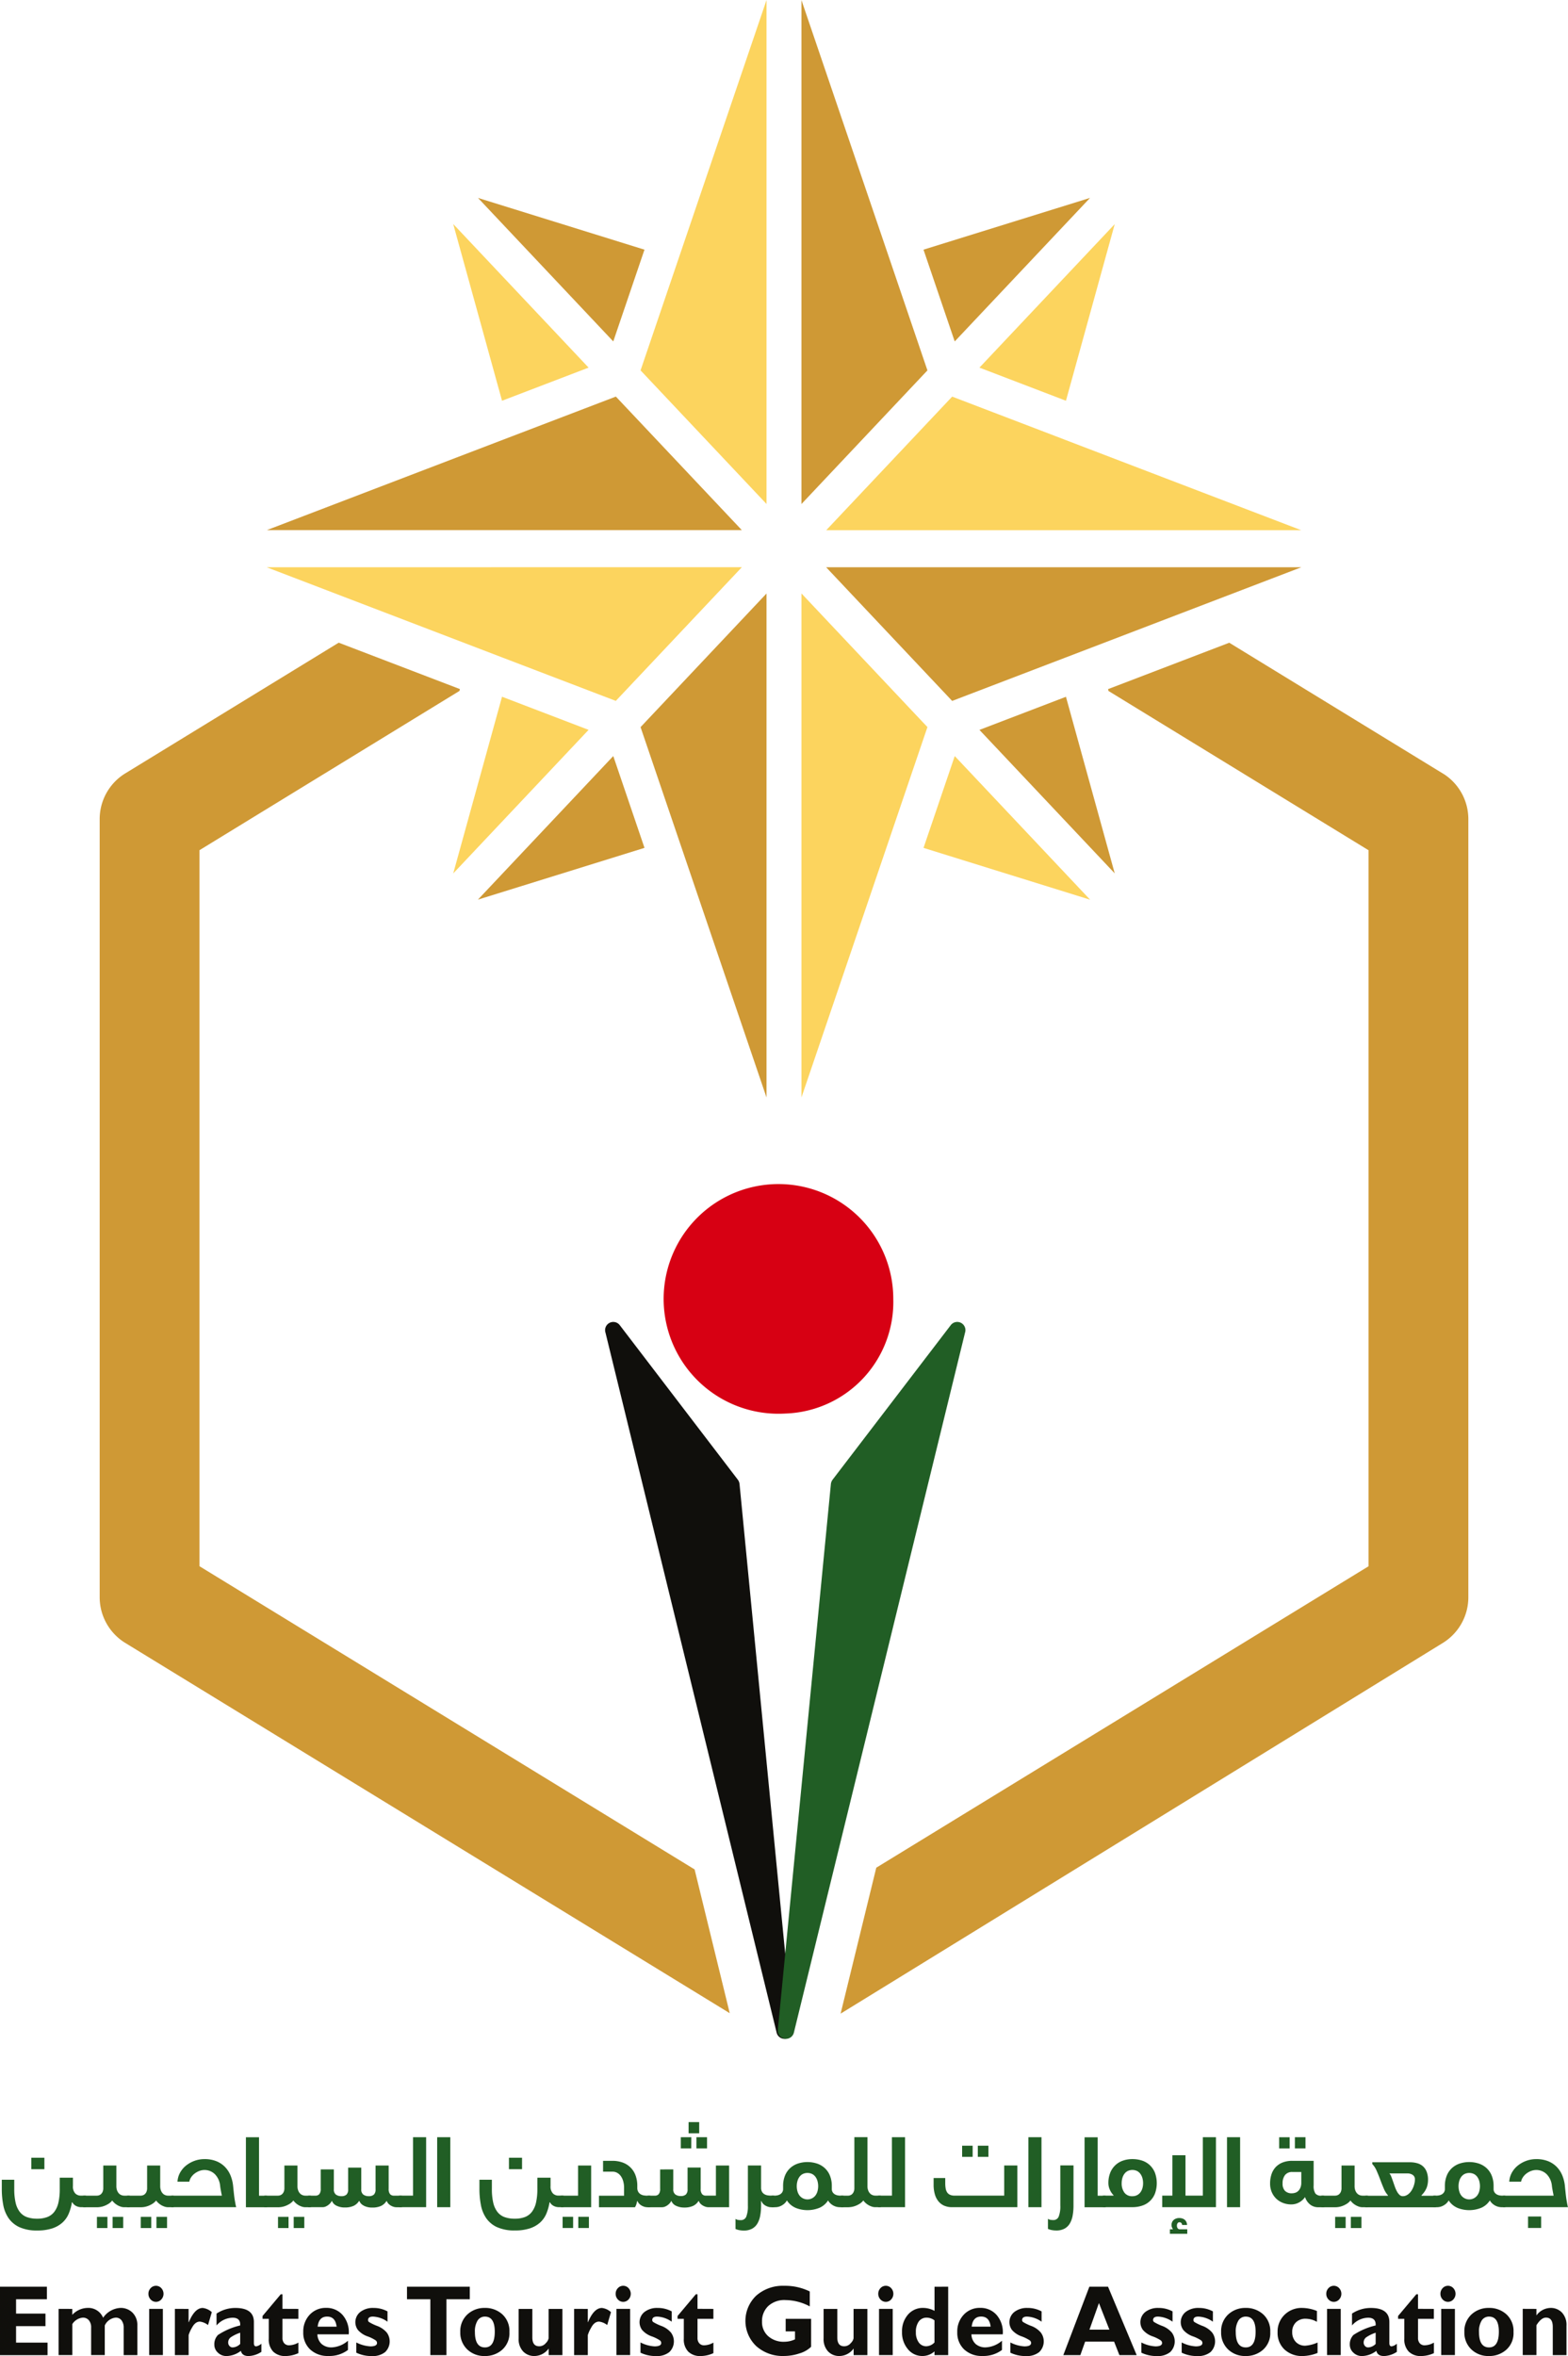<svg id="Group_23963" data-name="Group 23963" xmlns="http://www.w3.org/2000/svg" xmlns:xlink="http://www.w3.org/1999/xlink" width="130.109" height="195.477" viewBox="0 0 130.109 195.477">
  <defs>
    <clipPath id="clip-path">
      <rect id="Rectangle_38927" data-name="Rectangle 38927" width="130.109" height="195.477" fill="none"/>
    </clipPath>
  </defs>
  <path id="Path_131817" data-name="Path 131817" d="M0,464.717v5.677H3.945v-1.04H1.333v-1.365H3.774v-1.041H1.333v-1.19H3.892v-1.041Z" transform="translate(0 -274.989)" fill="#100f0c"/>
  <g id="Group_23962" data-name="Group 23962">
    <g id="Group_23961" data-name="Group 23961" clip-path="url(#clip-path)">
      <path id="Path_131818" data-name="Path 131818" d="M13.045,469.108v.492a1.761,1.761,0,0,1,1.257-.573,1.319,1.319,0,0,1,1.3.817,1.846,1.846,0,0,1,1.426-.817,1.365,1.365,0,0,1,1.02.4,1.434,1.434,0,0,1,.395,1.05v2.465H17.309v-2.25a1,1,0,0,0-.177-.633.589.589,0,0,0-.492-.226,1.108,1.108,0,0,0-.9.651v2.457H14.608v-2.274a.906.906,0,0,0-.189-.618.636.636,0,0,0-.5-.216,1.153,1.153,0,0,0-.87.533v2.575H11.908v-3.836Z" transform="translate(-7.046 -277.54)" fill="#100f0c"/>
      <path id="Path_131819" data-name="Path 131819" d="M30.166,465.2a.662.662,0,0,1,.184-.471.6.6,0,0,1,.884,0,.692.692,0,0,1,0,.941.594.594,0,0,1-.884,0,.664.664,0,0,1-.184-.469m1.2,5.083H30.227v-3.836h1.137Z" transform="translate(-17.85 -274.884)" fill="#100f0c"/>
      <path id="Path_131820" data-name="Path 131820" d="M36.68,469.108v1.1H36.7q.494-1.178,1.153-1.178a1.313,1.313,0,0,1,.754.349l-.314,1.069a1.346,1.346,0,0,0-.674-.285q-.395,0-.665.519a2.7,2.7,0,0,0-.27.6v1.66H35.543v-3.836Z" transform="translate(-21.032 -277.54)" fill="#100f0c"/>
      <path id="Path_131821" data-name="Path 131821" d="M47.468,472v.67a2.048,2.048,0,0,1-1.065.349q-.536,0-.636-.431a2.02,2.02,0,0,1-1.192.431,1,1,0,0,1-.716-.283.885.885,0,0,1-.295-.657,1.1,1.1,0,0,1,.3-.808,5.7,5.7,0,0,1,1.845-.791q.038-.642-.629-.642a1.816,1.816,0,0,0-1.333.642v-.984a2.8,2.8,0,0,1,1.567-.467q1.532,0,1.532,1.168v1.749c0,.179.063.268.188.268a.87.87,0,0,0,.429-.215m-1.754.015v-.93a3.108,3.108,0,0,0-.784.381.528.528,0,0,0-.212.43.415.415,0,0,0,.107.287.336.336,0,0,0,.26.12.917.917,0,0,0,.629-.289" transform="translate(-25.779 -277.539)" fill="#100f0c"/>
      <path id="Path_131822" data-name="Path 131822" d="M56.333,467.477v.825H55.014v1.581a.647.647,0,0,0,.148.449.518.518,0,0,0,.408.165,1.609,1.609,0,0,0,.763-.223v.874a2.6,2.6,0,0,1-1.053.24,1.4,1.4,0,0,1-1.035-.366,1.449,1.449,0,0,1-.368-1.073V468.3H53.36v-.236l1.513-1.8h.141v1.207Z" transform="translate(-31.575 -275.909)" fill="#100f0c"/>
      <path id="Path_131823" data-name="Path 131823" d="M65.344,471.753v.76a2.555,2.555,0,0,1-1.613.5,2.121,2.121,0,0,1-1.525-.543,1.893,1.893,0,0,1-.57-1.438,2.012,2.012,0,0,1,.536-1.444,1.8,1.8,0,0,1,1.368-.566,1.757,1.757,0,0,1,1.369.6,2.177,2.177,0,0,1,.5,1.595h-2.6a1.131,1.131,0,0,0,.349.8A1.215,1.215,0,0,0,64,472.3a2.207,2.207,0,0,0,1.34-.548m-2.509-1.17h1.57q-.092-.837-.785-.837t-.785.837" transform="translate(-36.472 -277.539)" fill="#100f0c"/>
      <path id="Path_131824" data-name="Path 131824" d="M74.9,469.312v.857a2.256,2.256,0,0,0-1.207-.423q-.41,0-.409.3a.208.208,0,0,0,.086.153,3.921,3.921,0,0,0,.661.318,1.928,1.928,0,0,1,.812.56,1.229,1.229,0,0,1-.145,1.619,1.639,1.639,0,0,1-1.092.325,2.882,2.882,0,0,1-1.295-.28v-.849a2.9,2.9,0,0,0,1.168.325q.552,0,.552-.284a.283.283,0,0,0-.1-.206,3.1,3.1,0,0,0-.684-.339,1.875,1.875,0,0,1-.8-.53,1.083,1.083,0,0,1,.2-1.5,1.687,1.687,0,0,1,1.086-.329,2.4,2.4,0,0,1,1.168.285" transform="translate(-42.746 -277.54)" fill="#100f0c"/>
      <path id="Path_131825" data-name="Path 131825" d="M87.928,464.717v1.04H85.99v4.636H84.657v-4.636H82.718v-1.04Z" transform="translate(-48.947 -274.99)" fill="#100f0c"/>
      <path id="Path_131826" data-name="Path 131826" d="M95.592,469.026a2.086,2.086,0,0,1,1.442.529,1.872,1.872,0,0,1,.592,1.473,1.836,1.836,0,0,1-.6,1.468,2.115,2.115,0,0,1-1.433.521,2.028,2.028,0,0,1-1.473-.555,1.919,1.919,0,0,1-.572-1.442,1.885,1.885,0,0,1,.584-1.448,2.057,2.057,0,0,1,1.461-.545m0,3.275q.816,0,.816-1.306,0-1.25-.816-1.249a.7.7,0,0,0-.611.329,1.694,1.694,0,0,0-.22.944q0,1.282.831,1.282" transform="translate(-55.355 -277.539)" fill="#100f0c"/>
      <path id="Path_131827" data-name="Path 131827" d="M107.9,473.062v-.548a1.474,1.474,0,0,1-1.168.621,1.262,1.262,0,0,1-.957-.386,1.486,1.486,0,0,1-.367-1.069v-2.454h1.137v2.37q0,.731.571.731a.7.7,0,0,0,.55-.266.776.776,0,0,0,.228-.392v-2.443h1.146v3.836Z" transform="translate(-62.373 -277.658)" fill="#100f0c"/>
      <path id="Path_131828" data-name="Path 131828" d="M117.822,469.108v1.1h.016q.494-1.178,1.153-1.178a1.313,1.313,0,0,1,.754.349l-.314,1.069a1.346,1.346,0,0,0-.674-.285q-.4,0-.665.519a2.7,2.7,0,0,0-.27.6v1.66h-1.137v-3.836Z" transform="translate(-69.047 -277.54)" fill="#100f0c"/>
      <path id="Path_131829" data-name="Path 131829" d="M125.129,465.2a.662.662,0,0,1,.184-.471.6.6,0,0,1,.885,0,.693.693,0,0,1,0,.941.595.595,0,0,1-.885,0,.664.664,0,0,1-.184-.469m1.2,5.083h-1.137v-3.836h1.137Z" transform="translate(-74.043 -274.884)" fill="#100f0c"/>
      <path id="Path_131830" data-name="Path 131830" d="M132.656,469.312v.857a2.256,2.256,0,0,0-1.207-.423q-.41,0-.409.3a.208.208,0,0,0,.086.153,3.922,3.922,0,0,0,.661.318,1.928,1.928,0,0,1,.812.56,1.229,1.229,0,0,1-.145,1.619,1.639,1.639,0,0,1-1.092.325,2.883,2.883,0,0,1-1.295-.28v-.849a2.9,2.9,0,0,0,1.168.325q.552,0,.552-.284a.283.283,0,0,0-.1-.206,3.1,3.1,0,0,0-.684-.339,1.875,1.875,0,0,1-.8-.53,1.083,1.083,0,0,1,.2-1.5,1.687,1.687,0,0,1,1.086-.329,2.4,2.4,0,0,1,1.168.285" transform="translate(-76.92 -277.54)" fill="#100f0c"/>
      <path id="Path_131831" data-name="Path 131831" d="M140.685,467.477v.825h-1.318v1.581a.647.647,0,0,0,.148.449.518.518,0,0,0,.408.165,1.608,1.608,0,0,0,.763-.223v.874a2.6,2.6,0,0,1-1.053.24,1.4,1.4,0,0,1-1.035-.366,1.449,1.449,0,0,1-.368-1.073V468.3h-.517v-.236l1.513-1.8h.141v1.207Z" transform="translate(-81.489 -275.909)" fill="#100f0c"/>
      <path id="Path_131832" data-name="Path 131832" d="M156.849,465.005v1.239a4.373,4.373,0,0,0-2-.524,1.977,1.977,0,0,0-1.452.5,1.728,1.728,0,0,0-.51,1.284,1.559,1.559,0,0,0,.51,1.21,1.916,1.916,0,0,0,1.341.464,2.112,2.112,0,0,0,.885-.2v-.663h-.774v-1.04h2.111v2.32a2.288,2.288,0,0,1-.967.55,4.081,4.081,0,0,1-1.285.214,3.278,3.278,0,0,1-2.3-.819,2.891,2.891,0,0,1,0-4.19,3.331,3.331,0,0,1,2.327-.814,4.642,4.642,0,0,1,2.111.467" transform="translate(-89.656 -274.884)" fill="#100f0c"/>
      <path id="Path_131833" data-name="Path 131833" d="M169.883,473.062v-.548a1.474,1.474,0,0,1-1.168.621,1.262,1.262,0,0,1-.957-.386,1.486,1.486,0,0,1-.367-1.069v-2.454h1.137v2.37q0,.731.571.731a.7.7,0,0,0,.55-.266.776.776,0,0,0,.228-.392v-2.443h1.146v3.836Z" transform="translate(-99.051 -277.658)" fill="#100f0c"/>
      <path id="Path_131834" data-name="Path 131834" d="M178.5,465.2a.662.662,0,0,1,.184-.471.6.6,0,0,1,.885,0,.693.693,0,0,1,0,.941.595.595,0,0,1-.885,0,.664.664,0,0,1-.184-.469m1.2,5.083h-1.137v-3.836H179.7Z" transform="translate(-105.624 -274.884)" fill="#100f0c"/>
      <path id="Path_131835" data-name="Path 131835" d="M187.156,464.717v5.676h-1.137v-.309a1.478,1.478,0,0,1-1,.382,1.522,1.522,0,0,1-1.209-.57,2.125,2.125,0,0,1-.484-1.427,2.086,2.086,0,0,1,.492-1.435,1.607,1.607,0,0,1,1.262-.558,2,2,0,0,1,.942.244v-2Zm-1.137,4.624v-1.832a1.075,1.075,0,0,0-.636-.224.79.79,0,0,0-.668.317,1.45,1.45,0,0,0-.239.89,1.388,1.388,0,0,0,.237.847.75.75,0,0,0,.632.319.968.968,0,0,0,.674-.317" transform="translate(-108.478 -274.99)" fill="#100f0c"/>
      <path id="Path_131836" data-name="Path 131836" d="M198.27,471.753v.76a2.555,2.555,0,0,1-1.613.5,2.121,2.121,0,0,1-1.525-.543,1.893,1.893,0,0,1-.57-1.438,2.012,2.012,0,0,1,.536-1.444,1.8,1.8,0,0,1,1.368-.566,1.757,1.757,0,0,1,1.369.6,2.177,2.177,0,0,1,.5,1.595h-2.6a1.131,1.131,0,0,0,.349.8,1.215,1.215,0,0,0,.843.281,2.207,2.207,0,0,0,1.34-.548m-2.509-1.17h1.57q-.092-.837-.785-.837t-.785.837" transform="translate(-115.129 -277.539)" fill="#100f0c"/>
      <path id="Path_131837" data-name="Path 131837" d="M207.831,469.312v.857a2.256,2.256,0,0,0-1.207-.423q-.41,0-.41.3a.208.208,0,0,0,.086.153,3.921,3.921,0,0,0,.661.318,1.928,1.928,0,0,1,.812.56,1.229,1.229,0,0,1-.145,1.619,1.639,1.639,0,0,1-1.092.325,2.883,2.883,0,0,1-1.295-.28v-.849a2.9,2.9,0,0,0,1.168.325q.552,0,.552-.284a.283.283,0,0,0-.1-.206,3.1,3.1,0,0,0-.684-.339,1.875,1.875,0,0,1-.8-.53,1.083,1.083,0,0,1,.2-1.5,1.687,1.687,0,0,1,1.086-.329,2.4,2.4,0,0,1,1.168.285" transform="translate(-121.403 -277.54)" fill="#100f0c"/>
      <path id="Path_131838" data-name="Path 131838" d="M219.83,464.717l2.377,5.676h-1.434l-.441-1.121h-2.4l-.4,1.121h-1.413l2.162-5.676Zm.113,3.564-.868-2.207-.786,2.207Z" transform="translate(-127.888 -274.99)" fill="#100f0c"/>
      <path id="Path_131839" data-name="Path 131839" d="M234.45,469.312v.857a2.256,2.256,0,0,0-1.207-.423q-.41,0-.409.3a.208.208,0,0,0,.086.153,3.92,3.92,0,0,0,.661.318,1.928,1.928,0,0,1,.812.56,1.229,1.229,0,0,1-.145,1.619,1.639,1.639,0,0,1-1.092.325,2.882,2.882,0,0,1-1.295-.28v-.849a2.9,2.9,0,0,0,1.168.325q.552,0,.552-.284a.283.283,0,0,0-.1-.206,3.1,3.1,0,0,0-.684-.339,1.875,1.875,0,0,1-.8-.53,1.083,1.083,0,0,1,.2-1.5,1.687,1.687,0,0,1,1.086-.329,2.4,2.4,0,0,1,1.168.285" transform="translate(-137.155 -277.54)" fill="#100f0c"/>
      <path id="Path_131840" data-name="Path 131840" d="M242.651,469.312v.857a2.256,2.256,0,0,0-1.207-.423q-.41,0-.409.3a.208.208,0,0,0,.086.153,3.92,3.92,0,0,0,.661.318,1.928,1.928,0,0,1,.812.56,1.229,1.229,0,0,1-.145,1.619,1.639,1.639,0,0,1-1.092.325,2.882,2.882,0,0,1-1.295-.28v-.849a2.9,2.9,0,0,0,1.168.325q.552,0,.552-.284a.283.283,0,0,0-.1-.206,3.1,3.1,0,0,0-.684-.339,1.875,1.875,0,0,1-.8-.53,1.083,1.083,0,0,1,.2-1.5,1.687,1.687,0,0,1,1.086-.329,2.4,2.4,0,0,1,1.168.285" transform="translate(-142.008 -277.54)" fill="#100f0c"/>
      <path id="Path_131841" data-name="Path 131841" d="M250.23,469.026a2.086,2.086,0,0,1,1.442.529,1.872,1.872,0,0,1,.592,1.473,1.836,1.836,0,0,1-.6,1.468,2.115,2.115,0,0,1-1.433.521,2.028,2.028,0,0,1-1.473-.555,1.918,1.918,0,0,1-.572-1.442,1.885,1.885,0,0,1,.584-1.448,2.057,2.057,0,0,1,1.461-.545m0,3.275q.816,0,.816-1.306,0-1.25-.816-1.249a.7.7,0,0,0-.611.329,1.694,1.694,0,0,0-.22.944q0,1.282.831,1.282" transform="translate(-146.86 -277.539)" fill="#100f0c"/>
      <path id="Path_131842" data-name="Path 131842" d="M262.977,471.895v.866a3.445,3.445,0,0,1-1.222.256,2.119,2.119,0,0,1-1.524-.543,1.892,1.892,0,0,1-.571-1.437,1.935,1.935,0,0,1,.577-1.442,2.006,2.006,0,0,1,1.469-.568,3.342,3.342,0,0,1,1.218.252v.9a1.936,1.936,0,0,0-.927-.256,1.112,1.112,0,0,0-.816.3,1.077,1.077,0,0,0-.307.806,1.137,1.137,0,0,0,.3.82,1.04,1.04,0,0,0,.785.311,3.006,3.006,0,0,0,1.019-.264" transform="translate(-153.649 -277.539)" fill="#100f0c"/>
      <path id="Path_131843" data-name="Path 131843" d="M269.559,465.2a.662.662,0,0,1,.184-.471.6.6,0,0,1,.884,0,.692.692,0,0,1,0,.941.594.594,0,0,1-.884,0,.664.664,0,0,1-.184-.469m1.2,5.083h-1.137v-3.836h1.137Z" transform="translate(-159.508 -274.884)" fill="#100f0c"/>
      <path id="Path_131844" data-name="Path 131844" d="M278.247,472v.67a2.048,2.048,0,0,1-1.065.349q-.536,0-.636-.431a2.02,2.02,0,0,1-1.192.431,1,1,0,0,1-.716-.283.885.885,0,0,1-.295-.657,1.1,1.1,0,0,1,.3-.808,5.7,5.7,0,0,1,1.845-.791q.038-.642-.629-.642a1.816,1.816,0,0,0-1.333.642v-.984a2.8,2.8,0,0,1,1.567-.467q1.532,0,1.532,1.168v1.749c0,.179.063.268.188.268a.87.87,0,0,0,.429-.215m-1.754.015v-.93a3.108,3.108,0,0,0-.784.381.528.528,0,0,0-.212.43.415.415,0,0,0,.107.287.336.336,0,0,0,.26.12.917.917,0,0,0,.629-.289" transform="translate(-162.339 -277.539)" fill="#100f0c"/>
      <path id="Path_131845" data-name="Path 131845" d="M287.114,467.477v.825H285.8v1.581a.647.647,0,0,0,.148.449.518.518,0,0,0,.408.165,1.608,1.608,0,0,0,.763-.223v.874a2.6,2.6,0,0,1-1.053.24,1.4,1.4,0,0,1-1.035-.366,1.449,1.449,0,0,1-.368-1.073V468.3h-.517v-.236l1.513-1.8h.141v1.207Z" transform="translate(-168.136 -275.909)" fill="#100f0c"/>
      <path id="Path_131846" data-name="Path 131846" d="M292.762,465.2a.662.662,0,0,1,.184-.471.6.6,0,0,1,.885,0,.693.693,0,0,1,0,.941.595.595,0,0,1-.885,0,.664.664,0,0,1-.184-.469m1.2,5.083h-1.137v-3.836h1.137Z" transform="translate(-173.238 -274.884)" fill="#100f0c"/>
      <path id="Path_131847" data-name="Path 131847" d="M299.669,469.026a2.086,2.086,0,0,1,1.442.529,1.872,1.872,0,0,1,.592,1.473,1.836,1.836,0,0,1-.6,1.468,2.115,2.115,0,0,1-1.433.521,2.028,2.028,0,0,1-1.473-.555,1.919,1.919,0,0,1-.572-1.442,1.885,1.885,0,0,1,.584-1.448,2.057,2.057,0,0,1,1.461-.545m0,3.275q.816,0,.816-1.306,0-1.25-.816-1.249a.7.7,0,0,0-.611.329,1.694,1.694,0,0,0-.22.944q0,1.282.831,1.282" transform="translate(-176.115 -277.539)" fill="#100f0c"/>
      <path id="Path_131848" data-name="Path 131848" d="M310.621,469.108v.544a1.476,1.476,0,0,1,1.176-.625,1.268,1.268,0,0,1,.94.382,1.493,1.493,0,0,1,.378,1.094v2.441h-1.138V470.6q0-.769-.563-.769-.4,0-.792.634v2.474h-1.138v-3.836Z" transform="translate(-183.132 -277.54)" fill="#100f0c"/>
      <path id="Path_131849" data-name="Path 131849" d="M69.626,232.391,28.54,207.233V147.827l21.572-13.214.041-.154-10.059-3.85L22.329,141.487a4.453,4.453,0,0,0-2.069,3.8v64.479a4.455,4.455,0,0,0,2.069,3.8l50.212,30.754Zm62.132-90.9-17.768-10.878-10.059,3.85.041.154,21.577,13.214v59.406L84.7,232.248l-2.96,12.109c8.569-5.271,50.02-30.787,50.02-30.787a4.456,4.456,0,0,0,2.069-3.8V145.288a4.454,4.454,0,0,0-2.069-3.8" transform="translate(-11.989 -77.286)" fill="#cf9935"/>
      <path id="Path_131850" data-name="Path 131850" d="M110.965,44.518,97.151,40.225l11.225,11.906Z" transform="translate(-57.488 -23.803)" fill="#cf9935"/>
      <path id="Path_131851" data-name="Path 131851" d="M92.113,45.528l4.05,14.663,7.183-2.749Z" transform="translate(-54.506 -26.941)" fill="#fcd45e"/>
      <path id="Path_131852" data-name="Path 131852" d="M96.166,141.594l-4.049,14.661,11.231-11.913Z" transform="translate(-54.509 -83.786)" fill="#fcd45e"/>
      <path id="Path_131853" data-name="Path 131853" d="M97.136,165.562l13.822-4.295-2.591-7.618Z" transform="translate(-57.479 -90.92)" fill="#cf9935"/>
      <path id="Path_131854" data-name="Path 131854" d="M201.519,40.22,187.7,44.514l2.59,7.615Z" transform="translate(-111.07 -23.8)" fill="#cf9935"/>
      <path id="Path_131855" data-name="Path 131855" d="M206.244,60.2l4.048-14.655L199.065,57.452Z" transform="translate(-117.794 -26.95)" fill="#fcd45e"/>
      <path id="Path_131856" data-name="Path 131856" d="M210.29,156.251,206.243,141.6l-7.178,2.747Z" transform="translate(-117.793 -83.788)" fill="#cf9935"/>
      <path id="Path_131857" data-name="Path 131857" d="M187.7,161.269l13.824,4.3L190.29,153.65Z" transform="translate(-111.068 -90.92)" fill="#fcd45e"/>
      <path id="Path_131858" data-name="Path 131858" d="M170.231,21.591l-.265-.778L162.889.018V41.831l9.969-10.574.485-.514Z" transform="translate(-96.387 -0.011)" fill="#cf9935"/>
      <path id="Path_131859" data-name="Path 131859" d="M133.567,20.8l-.265.78L130.19,30.73l.484.513,9.969,10.574V0Z" transform="translate(-77.038 0)" fill="#fcd45e"/>
      <path id="Path_131860" data-name="Path 131860" d="M83.672,81.11l-.485-.514-8.631,3.3-.733.28-19.6,7.5H93.639Z" transform="translate(-32.084 -47.692)" fill="#cf9935"/>
      <path id="Path_131861" data-name="Path 131861" d="M54.2,115.278l19.612,7.509.732.28,8.629,3.3.483-.512,9.974-10.579Z" transform="translate(-32.075 -68.214)" fill="#fcd45e"/>
      <path id="Path_131862" data-name="Path 131862" d="M130.673,131.187l-.483.512,3.113,9.153.264.776,7.075,20.8V120.612Z" transform="translate(-77.038 -71.37)" fill="#cf9935"/>
      <path id="Path_131863" data-name="Path 131863" d="M167.908,115.278l9.973,10.578.483.513,8.626-3.3.736-.281,19.612-7.509Z" transform="translate(-99.357 -68.214)" fill="#cf9935"/>
      <path id="Path_131864" data-name="Path 131864" d="M187.73,84.181,187,83.9l-8.628-3.3-.485.514-9.965,10.57h39.415Z" transform="translate(-99.363 -47.693)" fill="#fcd45e"/>
      <path id="Path_131865" data-name="Path 131865" d="M172.86,131.178,162.89,120.6V162.42l7.076-20.8.265-.778,3.114-9.155Z" transform="translate(-96.388 -71.364)" fill="#fcd45e"/>
      <path id="Path_131866" data-name="Path 131866" d="M146.593,259.695a9.528,9.528,0,1,1,8.968-9.512,9.262,9.262,0,0,1-8.968,9.512" transform="translate(-81.438 -142.414)" fill="#d70013"/>
      <path id="Path_131867" data-name="Path 131867" d="M138.546,327.34l-4.4-45.244a.74.74,0,0,0-.147-.378L124.2,268.893a.679.679,0,0,0-1.178.631l14.2,58.07a.675.675,0,0,0,1.325-.253" transform="translate(-72.78 -158.954)" fill="#100f0c"/>
      <path id="Path_131868" data-name="Path 131868" d="M158.087,327.34l4.4-45.244a.74.74,0,0,1,.147-.378l9.807-12.826a.679.679,0,0,1,1.178.631l-14.2,58.07a.675.675,0,0,1-1.325-.253" transform="translate(-93.543 -158.954)" fill="#215e25"/>
      <path id="Path_131869" data-name="Path 131869" d="M1.836,444.272a2.232,2.232,0,0,1-.9-.739,2.841,2.841,0,0,1-.448-1.1,7,7,0,0,1-.122-1.344v-.755H1.4v.755a4.993,4.993,0,0,0,.111,1.141,1.979,1.979,0,0,0,.344.768,1.323,1.323,0,0,0,.593.434,2.437,2.437,0,0,0,.85.134,2.342,2.342,0,0,0,.834-.134A1.331,1.331,0,0,0,4.719,443a1.985,1.985,0,0,0,.345-.768,5.042,5.042,0,0,0,.111-1.141v-.926H6.269v.69a.833.833,0,0,0,.188.609.63.63,0,0,0,.463.187h.314a.365.365,0,0,1,.111.016c.033.011.05.044.05.1v.755c0,.06-.053.089-.161.089H6.966a.931.931,0,0,1-.444-.106.727.727,0,0,1-.306-.3H6.184a4.059,4.059,0,0,1-.267.95,2.1,2.1,0,0,1-.525.739,2.369,2.369,0,0,1-.85.479,3.885,3.885,0,0,1-1.229.171,3.466,3.466,0,0,1-1.478-.272M3.9,439.46H2.816v-.95H3.9Z" transform="translate(-0.217 -259.482)" fill="#215e25"/>
      <path id="Path_131870" data-name="Path 131870" d="M16.791,443.451V442.7c0-.054.017-.087.05-.1a.365.365,0,0,1,.111-.016h1.026a.566.566,0,0,0,.168-.029.453.453,0,0,0,.172-.1.56.56,0,0,0,.134-.195.774.774,0,0,0,.053-.309v-1.868h1.087v1.705a1,1,0,0,0,.058.361.729.729,0,0,0,.149.248.548.548,0,0,0,.21.142.65.65,0,0,0,.234.045h.345a.363.363,0,0,1,.111.016c.033.011.05.044.05.1v.755q0,.089-.161.089h-.345a.9.9,0,0,1-.291-.049,1.431,1.431,0,0,1-.517-.3,1.382,1.382,0,0,1-.188-.207,1.217,1.217,0,0,1-.31.276,2.072,2.072,0,0,1-.345.171,1.683,1.683,0,0,1-.333.089,1.956,1.956,0,0,1-.283.024H16.952c-.107,0-.161-.03-.161-.089m2.06,1.811h-.872v-.926h.872Zm1.309,0h-.88v-.926h.88Z" transform="translate(-9.936 -260.412)" fill="#215e25"/>
      <path id="Path_131871" data-name="Path 131871" d="M25.7,443.451V442.7c0-.054.017-.087.05-.1a.367.367,0,0,1,.111-.016h1.026a.564.564,0,0,0,.168-.029.45.45,0,0,0,.172-.1.56.56,0,0,0,.134-.195.767.767,0,0,0,.053-.309v-1.868H28.5v1.705a1.009,1.009,0,0,0,.058.361.742.742,0,0,0,.149.248.548.548,0,0,0,.21.142.65.65,0,0,0,.234.045H29.5a.363.363,0,0,1,.111.016c.033.011.05.044.05.1v.755q0,.089-.161.089h-.345a.905.905,0,0,1-.291-.049,1.431,1.431,0,0,1-.517-.3,1.382,1.382,0,0,1-.188-.207,1.224,1.224,0,0,1-.31.276,2.072,2.072,0,0,1-.345.171,1.683,1.683,0,0,1-.333.089,1.951,1.951,0,0,1-.283.024H25.859q-.161,0-.161-.089m2.06,1.811h-.872v-.926h.872Zm1.309,0h-.88v-.926h.88Z" transform="translate(-15.206 -260.412)" fill="#215e25"/>
      <path id="Path_131872" data-name="Path 131872" d="M34.586,442a.178.178,0,0,1,.05-.126.159.159,0,0,1,.119-.053h4.119q-.023-.13-.053-.276-.023-.122-.05-.272t-.042-.3a1.578,1.578,0,0,0-.436-.938,1.225,1.225,0,0,0-1.3-.26,1.564,1.564,0,0,0-.387.219,1.256,1.256,0,0,0-.287.312.968.968,0,0,0-.145.357h-.98a1.725,1.725,0,0,1,.214-.751,1.987,1.987,0,0,1,.5-.593,2.461,2.461,0,0,1,.7-.39,2.418,2.418,0,0,1,.823-.142,2.6,2.6,0,0,1,.98.17,2.085,2.085,0,0,1,.716.471,2.237,2.237,0,0,1,.467.714,3.12,3.12,0,0,1,.218.9q.045.447.076.719t.062.447c.02.116.038.215.053.3s.036.171.061.268H34.755a.158.158,0,0,1-.119-.053.178.178,0,0,1-.05-.126Z" transform="translate(-20.466 -259.647)" fill="#215e25"/>
      <path id="Path_131873" data-name="Path 131873" d="M51.731,439.2c.033.011.05.044.05.1v.755q0,.089-.161.089H49.982v-5.806h1.087v4.848h.551a.363.363,0,0,1,.111.016" transform="translate(-29.576 -257.01)" fill="#215e25"/>
      <path id="Path_131874" data-name="Path 131874" d="M53.6,443.451V442.7c0-.054.016-.087.05-.1a.363.363,0,0,1,.111-.016h1.026a.569.569,0,0,0,.169-.029.451.451,0,0,0,.172-.1.561.561,0,0,0,.134-.195.774.774,0,0,0,.053-.309v-1.868H56.4v1.705a1,1,0,0,0,.058.361.734.734,0,0,0,.149.248.553.553,0,0,0,.211.142.65.65,0,0,0,.234.045H57.4a.365.365,0,0,1,.111.016c.033.011.05.044.05.1v.755q0,.089-.161.089h-.344a.906.906,0,0,1-.291-.049,1.44,1.44,0,0,1-.517-.3,1.378,1.378,0,0,1-.187-.207,1.238,1.238,0,0,1-.31.276,2.076,2.076,0,0,1-.345.171,1.676,1.676,0,0,1-.333.089,1.951,1.951,0,0,1-.283.024H53.761c-.107,0-.161-.03-.161-.089m2.059,1.811h-.872v-.926h.872Zm1.309,0h-.88v-.926h.88Z" transform="translate(-31.717 -260.412)" fill="#215e25"/>
      <path id="Path_131875" data-name="Path 131875" d="M67.181,443.415a.724.724,0,0,1-.372-.386h-.031a1.063,1.063,0,0,1-.459.406,1.708,1.708,0,0,1-.712.13,1.493,1.493,0,0,1-.7-.15.721.721,0,0,1-.371-.386h-.031a.348.348,0,0,1-.073.134,1.033,1.033,0,0,1-.169.171,1.072,1.072,0,0,1-.237.147.669.669,0,0,1-.279.06H62.668q-.161,0-.161-.089V442.7c0-.054.017-.087.05-.1a.379.379,0,0,1,.111-.016h.505a.4.4,0,0,0,.314-.13.661.661,0,0,0,.115-.438v-1.608H64.69v1.649a.515.515,0,0,0,.172.439.742.742,0,0,0,.456.13.6.6,0,0,0,.421-.13.586.586,0,0,0,.138-.439v-1.8h1.087v1.8a.516.516,0,0,0,.172.439.742.742,0,0,0,.456.13.6.6,0,0,0,.421-.13.582.582,0,0,0,.138-.439v-1.973h1.087v1.933a.661.661,0,0,0,.115.438.4.4,0,0,0,.314.13h.559a.374.374,0,0,1,.111.016c.033.011.05.044.05.1v.755q0,.089-.161.089h-.352a.779.779,0,0,1-.226-.036,1.062,1.062,0,0,1-.23-.1.885.885,0,0,1-.2-.158.636.636,0,0,1-.134-.215h-.031a1.063,1.063,0,0,1-.459.406,1.709,1.709,0,0,1-.712.13,1.492,1.492,0,0,1-.7-.15" transform="translate(-36.988 -260.412)" fill="#215e25"/>
      <path id="Path_131876" data-name="Path 131876" d="M82.2,434.333h1.088v5.806H81.157q-.161,0-.161-.089v-.755c0-.054.017-.087.05-.1a.363.363,0,0,1,.111-.016H82.2Z" transform="translate(-47.928 -257.01)" fill="#215e25"/>
      <rect id="Rectangle_38924" data-name="Rectangle 38924" width="1.088" height="5.806" transform="translate(36.276 177.323)" fill="#215e25"/>
      <path id="Path_131877" data-name="Path 131877" d="M98.912,444.272a2.229,2.229,0,0,1-.9-.739,2.848,2.848,0,0,1-.448-1.1,7.031,7.031,0,0,1-.122-1.344v-.755h1.033v.755a5.018,5.018,0,0,0,.111,1.141,1.985,1.985,0,0,0,.345.768,1.323,1.323,0,0,0,.593.434,2.436,2.436,0,0,0,.85.134,2.343,2.343,0,0,0,.834-.134,1.331,1.331,0,0,0,.586-.434,1.985,1.985,0,0,0,.344-.768,5.016,5.016,0,0,0,.111-1.141v-.926h1.095v.69a.833.833,0,0,0,.188.609.63.63,0,0,0,.463.187h.314a.365.365,0,0,1,.111.016c.033.011.05.044.05.1v.755q0,.089-.161.089h-.267a.932.932,0,0,1-.445-.106.731.731,0,0,1-.306-.3h-.031a4.06,4.06,0,0,1-.267.95,2.1,2.1,0,0,1-.525.739,2.372,2.372,0,0,1-.85.479,3.885,3.885,0,0,1-1.229.171,3.465,3.465,0,0,1-1.478-.272m2.067-4.812H99.892v-.95h1.087Z" transform="translate(-57.66 -259.482)" fill="#215e25"/>
      <path id="Path_131878" data-name="Path 131878" d="M113.867,443.451V442.7c0-.054.017-.087.05-.1a.365.365,0,0,1,.111-.016h1.317v-2.5h1.087v3.46h-2.4c-.107,0-.161-.03-.161-.089m1.064,1.811h-.872v-.926h.872Zm1.309,0h-.88v-.926h.88Z" transform="translate(-67.379 -260.412)" fill="#215e25"/>
      <path id="Path_131879" data-name="Path 131879" d="M126,442.033c.033.011.05.044.05.1v.755q0,.089-.16.089h-.161a.763.763,0,0,1-.225-.037,1.044,1.044,0,0,1-.23-.1.867.867,0,0,1-.2-.158.625.625,0,0,1-.134-.215h-.031a2.211,2.211,0,0,1-.061.244.972.972,0,0,1-.122.268h-2.986v-.958h2.083v-.65a2,2,0,0,0-.069-.54,1.364,1.364,0,0,0-.195-.427.92.92,0,0,0-.3-.276.8.8,0,0,0-.391-.1h-.788v-.9h.788a2.456,2.456,0,0,1,.792.126,1.764,1.764,0,0,1,1.095,1.031,2.456,2.456,0,0,1,.165.946v.162a.639.639,0,0,0,.084.317.574.574,0,0,0,.191.191.726.726,0,0,0,.256.094,1.641,1.641,0,0,0,.279.024h.161a.36.36,0,0,1,.111.016" transform="translate(-72.039 -259.846)" fill="#215e25"/>
      <path id="Path_131880" data-name="Path 131880" d="M133.675,435.192v1.64a.516.516,0,0,0,.172.438.739.739,0,0,0,.456.13.6.6,0,0,0,.421-.13.583.583,0,0,0,.138-.438v-1.795h1.088V436.8a.659.659,0,0,0,.115.438.4.4,0,0,0,.314.13h.835v-2.5h1.095v3.46h-1.723a.762.762,0,0,1-.225-.037,1.06,1.06,0,0,1-.23-.1.867.867,0,0,1-.2-.158.625.625,0,0,1-.134-.215h-.031a1.058,1.058,0,0,1-.459.406,1.7,1.7,0,0,1-.712.13,1.5,1.5,0,0,1-.7-.15.721.721,0,0,1-.371-.386h-.031a.338.338,0,0,1-.072.134,1.1,1.1,0,0,1-.406.317.672.672,0,0,1-.28.061h-1.079c-.108,0-.161-.03-.161-.089v-.755c0-.054.017-.087.05-.1a.366.366,0,0,1,.111-.016h.5a.4.4,0,0,0,.314-.13.659.659,0,0,0,.115-.438v-1.608Zm1.493-1.746H134.3v-.926h.873Zm.658-1.251h-.88v-.926h.88Zm.651,1.251h-.88v-.926h.88Z" transform="translate(-77.809 -255.197)" fill="#215e25"/>
      <path id="Path_131881" data-name="Path 131881" d="M152.7,442.6c.033.011.05.044.05.1v.755q0,.089-.16.089h-.161a.761.761,0,0,1-.225-.037,1.035,1.035,0,0,1-.23-.1.8.8,0,0,1-.2-.158.662.662,0,0,1-.13-.215h-.031v.382a4.456,4.456,0,0,1-.073.841,1.972,1.972,0,0,1-.237.65,1.15,1.15,0,0,1-.441.422,1.424,1.424,0,0,1-.689.151,2,2,0,0,1-.356-.033,1.4,1.4,0,0,1-.325-.1v-.837a.5.5,0,0,0,.2.085,1.325,1.325,0,0,0,.238.02.465.465,0,0,0,.46-.3,2.38,2.38,0,0,0,.13-.905v-3.33h1.095v1.835a.7.7,0,0,0,.072.341.551.551,0,0,0,.192.2.738.738,0,0,0,.264.1,1.708,1.708,0,0,0,.283.025h.161a.362.362,0,0,1,.111.016" transform="translate(-88.462 -260.412)" fill="#215e25"/>
      <path id="Path_131882" data-name="Path 131882" d="M158.72,443.178a1.6,1.6,0,0,1-.712-.609,1.076,1.076,0,0,1-.4.4,1.087,1.087,0,0,1-.574.162h-.2c-.107,0-.161-.03-.161-.089v-.755c0-.054.017-.087.05-.1a.366.366,0,0,1,.111-.016h.145a1.175,1.175,0,0,0,.253-.029.678.678,0,0,0,.229-.093.545.545,0,0,0,.165-.171.492.492,0,0,0,.065-.26v-.228a2.286,2.286,0,0,1,.157-.881,1.731,1.731,0,0,1,.429-.625,1.805,1.805,0,0,1,.639-.374,2.575,2.575,0,0,1,1.592,0,1.8,1.8,0,0,1,.639.374,1.727,1.727,0,0,1,.429.625,2.286,2.286,0,0,1,.157.881v.228a.485.485,0,0,0,.065.26.544.544,0,0,0,.165.171.683.683,0,0,0,.226.093,1.152,1.152,0,0,0,.256.029h.146a.362.362,0,0,1,.111.016c.033.011.05.044.05.1v.755q0,.089-.16.089h-.2a1.151,1.151,0,0,1-.972-.56,1.6,1.6,0,0,1-.712.609,2.641,2.641,0,0,1-1.991,0m.609-2.806a.8.8,0,0,0-.276.236,1.081,1.081,0,0,0-.168.349,1.605,1.605,0,0,0,0,.852,1.042,1.042,0,0,0,.168.346.836.836,0,0,0,1.325,0,1.059,1.059,0,0,0,.169-.346,1.616,1.616,0,0,0,0-.852,1.1,1.1,0,0,0-.169-.349.791.791,0,0,0-.276-.236.918.918,0,0,0-.773,0" transform="translate(-92.711 -260)" fill="#215e25"/>
      <path id="Path_131883" data-name="Path 131883" d="M171.589,439.153a.453.453,0,0,0,.172-.1.562.562,0,0,0,.134-.2.77.77,0,0,0,.053-.308v-4.214h1.087v4.052a1,1,0,0,0,.058.361.739.739,0,0,0,.149.248.557.557,0,0,0,.211.142.66.66,0,0,0,.234.045h.345a.363.363,0,0,1,.111.016c.033.011.05.044.05.1v.755c0,.059-.054.089-.161.089h-.345a.906.906,0,0,1-.291-.049,1.44,1.44,0,0,1-.517-.3,1.36,1.36,0,0,1-.187-.207,1.21,1.21,0,0,1-.31.276,2.027,2.027,0,0,1-.344.171,1.648,1.648,0,0,1-.334.089,1.9,1.9,0,0,1-.283.025h-.482c-.107,0-.161-.03-.161-.089v-.755c0-.054.017-.087.05-.1a.365.365,0,0,1,.111-.016h.482a.581.581,0,0,0,.169-.029" transform="translate(-101.055 -257.01)" fill="#215e25"/>
      <path id="Path_131884" data-name="Path 131884" d="M179.537,434.333h1.088v5.806H178.5q-.161,0-.161-.089v-.755c0-.054.017-.087.05-.1a.363.363,0,0,1,.111-.016h1.041Z" transform="translate(-105.527 -257.01)" fill="#215e25"/>
      <path id="Path_131885" data-name="Path 131885" d="M190.657,441.05a1.285,1.285,0,0,1-.479-.345,1.6,1.6,0,0,1-.314-.585,2.792,2.792,0,0,1-.111-.832v-.544h.965v.431a2.473,2.473,0,0,0,.035.434.863.863,0,0,0,.122.325.56.56,0,0,0,.238.2.887.887,0,0,0,.371.069h4.127v-2.5H196.7v3.46h-5.436a1.576,1.576,0,0,1-.6-.113m2.328-4.061h-.873v-.926h.873Zm1.309,0h-.88v-.926h.88Z" transform="translate(-112.284 -258.034)" fill="#215e25"/>
      <rect id="Rectangle_38925" data-name="Rectangle 38925" width="1.088" height="5.806" transform="translate(85.332 177.323)" fill="#215e25"/>
      <path id="Path_131886" data-name="Path 131886" d="M215.108,443.411a4.454,4.454,0,0,1-.073.841,1.973,1.973,0,0,1-.237.65,1.149,1.149,0,0,1-.44.422,1.431,1.431,0,0,1-.689.15,2,2,0,0,1-.356-.033,1.388,1.388,0,0,1-.325-.1v-.837a.5.5,0,0,0,.2.085,1.286,1.286,0,0,0,.237.02.464.464,0,0,0,.46-.3,2.372,2.372,0,0,0,.13-.905v-3.329h1.095Z" transform="translate(-126.032 -260.412)" fill="#215e25"/>
      <path id="Path_131887" data-name="Path 131887" d="M222.181,439.2c.033.011.05.044.05.1v.755q0,.089-.161.089h-1.638v-5.806h1.087v4.848h.551a.363.363,0,0,1,.111.016" transform="translate(-130.437 -257.01)" fill="#215e25"/>
      <path id="Path_131888" data-name="Path 131888" d="M224.031,442.687v-.755c0-.054.017-.087.05-.1a.378.378,0,0,1,.111-.016h.773v-.033a1.467,1.467,0,0,1-.3-.443,1.31,1.31,0,0,1-.126-.556,2.277,2.277,0,0,1,.149-.857,1.73,1.73,0,0,1,1.049-1.011,2.342,2.342,0,0,1,.792-.13,2.527,2.527,0,0,1,.8.122,1.73,1.73,0,0,1,.639.374,1.783,1.783,0,0,1,.429.625,2.531,2.531,0,0,1,0,1.754,1.7,1.7,0,0,1-1.068.991,2.514,2.514,0,0,1-.8.122h-2.335c-.107,0-.161-.03-.161-.089m1.83-1.121a.774.774,0,0,0,.666.3.826.826,0,0,0,.387-.085.811.811,0,0,0,.276-.231,1.052,1.052,0,0,0,.169-.341,1.5,1.5,0,0,0,.057-.423,1.542,1.542,0,0,0-.057-.426,1.087,1.087,0,0,0-.169-.349.789.789,0,0,0-.276-.236.919.919,0,0,0-.773,0,.785.785,0,0,0-.276.236,1.071,1.071,0,0,0-.168.349,1.513,1.513,0,0,0-.058.426,1.279,1.279,0,0,0,.222.779" transform="translate(-132.567 -259.647)" fill="#215e25"/>
      <path id="Path_131889" data-name="Path 131889" d="M237.062,439.181v-3.354h1.087v3.354h1.439v-4.848h1.088v5.806H236.22v-.958Zm.038,2.793v-.024a.651.651,0,0,1-.076-.146.472.472,0,0,1-.031-.171.546.546,0,0,1,.18-.439.7.7,0,0,1,.471-.154.819.819,0,0,1,.226.032.581.581,0,0,1,.2.1.546.546,0,0,1,.146.179.634.634,0,0,1,.065.264h-.414a.241.241,0,0,0-.069-.17.215.215,0,0,0-.153-.057.183.183,0,0,0-.145.073.319.319,0,0,0-.062.211.384.384,0,0,0,.05.2.216.216,0,0,0,.165.1h.643v.374h-1.44v-.374Z" transform="translate(-139.78 -257.01)" fill="#215e25"/>
      <rect id="Rectangle_38926" data-name="Rectangle 38926" width="1.088" height="5.806" transform="translate(101.815 177.323)" fill="#215e25"/>
      <path id="Path_131890" data-name="Path 131890" d="M262.623,439.2c.033.011.05.044.05.1v.755c0,.06-.054.089-.161.089h-.375a1.057,1.057,0,0,1-.678-.227,1.281,1.281,0,0,1-.417-.617,1.425,1.425,0,0,1-.478.434,1.314,1.314,0,0,1-.67.175,1.878,1.878,0,0,1-.678-.122,1.677,1.677,0,0,1-.555-.345,1.658,1.658,0,0,1-.379-.545,1.775,1.775,0,0,1-.142-.726,2.407,2.407,0,0,1,.111-.743,1.6,1.6,0,0,1,.341-.6,1.571,1.571,0,0,1,.578-.394,2.149,2.149,0,0,1,.815-.142h1.769v2.047a1.13,1.13,0,0,0,.141.658.564.564,0,0,0,.479.187h.138a.364.364,0,0,1,.111.016m-2.859-3.938h-.872v-.926h.872Zm.471,3.678a.656.656,0,0,0,.249-.154.811.811,0,0,0,.176-.276,1.077,1.077,0,0,0,.069-.406v-.885h-.743a.729.729,0,0,0-.608.256,1.086,1.086,0,0,0-.2.694.848.848,0,0,0,.2.617.767.767,0,0,0,.574.2.87.87,0,0,0,.287-.049m.839-3.678h-.88v-.926h.88Z" transform="translate(-152.751 -257.01)" fill="#215e25"/>
      <path id="Path_131891" data-name="Path 131891" d="M268.453,443.451V442.7c0-.054.017-.087.05-.1a.365.365,0,0,1,.111-.016h1.026a.567.567,0,0,0,.169-.029.453.453,0,0,0,.172-.1.56.56,0,0,0,.134-.195.774.774,0,0,0,.053-.309v-1.868h1.087v1.705a1,1,0,0,0,.058.361.729.729,0,0,0,.149.248.548.548,0,0,0,.21.142.65.65,0,0,0,.234.045h.344a.364.364,0,0,1,.111.016c.033.011.05.044.05.1v.755c0,.06-.053.089-.161.089h-.344a.9.9,0,0,1-.291-.049,1.437,1.437,0,0,1-.517-.3,1.4,1.4,0,0,1-.187-.207,1.224,1.224,0,0,1-.31.276,2.076,2.076,0,0,1-.345.171,1.669,1.669,0,0,1-.333.089,1.946,1.946,0,0,1-.283.024h-1.026c-.107,0-.161-.03-.161-.089m2.059,1.811h-.872v-.926h.872Zm1.31,0h-.88v-.926h.88Z" transform="translate(-158.853 -260.412)" fill="#215e25"/>
      <path id="Path_131892" data-name="Path 131892" d="M279.288,442.162a1.866,1.866,0,0,1-.34-.552q-.149-.349-.291-.731t-.3-.739a1.907,1.907,0,0,0-.364-.569v-.146h3.124a2.167,2.167,0,0,1,.609.081,1.207,1.207,0,0,1,.474.256,1.18,1.18,0,0,1,.306.455,1.811,1.811,0,0,1,.111.67,1.942,1.942,0,0,1-.1.617,1.83,1.83,0,0,1-.44.658v.04h.268c.118,0,.236,0,.356,0s.226,0,.317,0h.146a.363.363,0,0,1,.111.016c.033.011.049.043.049.1v.755c0,.059-.053.089-.16.089H277.52c-.107,0-.161-.03-.161-.089v-.755c0-.054.017-.087.05-.1a.365.365,0,0,1,.111-.016h1.769Zm1.65-.057a1.245,1.245,0,0,0,.318-.345,1.817,1.817,0,0,0,.2-.451,1.589,1.589,0,0,0,.073-.454.426.426,0,0,0-.183-.382.775.775,0,0,0-.436-.122h-1.5a.73.73,0,0,1,.153.256c.046.116.093.245.142.385l.149.43a3.029,3.029,0,0,0,.172.4,1.168,1.168,0,0,0,.218.3.39.39,0,0,0,.276.117.687.687,0,0,0,.417-.138" transform="translate(-164.123 -260.023)" fill="#215e25"/>
      <path id="Path_131893" data-name="Path 131893" d="M293.224,443.178a1.6,1.6,0,0,1-.712-.609,1.076,1.076,0,0,1-.4.4,1.087,1.087,0,0,1-.574.162h-.2c-.107,0-.161-.03-.161-.089v-.755c0-.054.017-.087.05-.1a.365.365,0,0,1,.111-.016h.145a1.175,1.175,0,0,0,.253-.029.675.675,0,0,0,.229-.093.545.545,0,0,0,.165-.171.492.492,0,0,0,.065-.26v-.228a2.286,2.286,0,0,1,.157-.881,1.731,1.731,0,0,1,.429-.625,1.805,1.805,0,0,1,.639-.374,2.575,2.575,0,0,1,1.592,0,1.8,1.8,0,0,1,.639.374,1.726,1.726,0,0,1,.429.625,2.286,2.286,0,0,1,.157.881v.228a.485.485,0,0,0,.065.26.544.544,0,0,0,.165.171.683.683,0,0,0,.226.093,1.152,1.152,0,0,0,.256.029h.146a.362.362,0,0,1,.111.016c.033.011.05.044.05.1v.755q0,.089-.16.089h-.2a1.151,1.151,0,0,1-.972-.56,1.6,1.6,0,0,1-.712.609,2.641,2.641,0,0,1-1.991,0m.609-2.806a.8.8,0,0,0-.276.236,1.081,1.081,0,0,0-.168.349,1.605,1.605,0,0,0,0,.852,1.041,1.041,0,0,0,.168.346.836.836,0,0,0,1.325,0,1.059,1.059,0,0,0,.169-.346,1.616,1.616,0,0,0,0-.852,1.1,1.1,0,0,0-.169-.349.791.791,0,0,0-.276-.236.918.918,0,0,0-.773,0" transform="translate(-172.302 -260)" fill="#215e25"/>
      <path id="Path_131894" data-name="Path 131894" d="M305.263,442a.176.176,0,0,1,.05-.126.157.157,0,0,1,.118-.053h4.119c-.015-.087-.033-.178-.053-.276q-.023-.121-.05-.272c-.018-.1-.032-.2-.042-.3a1.579,1.579,0,0,0-.436-.938,1.225,1.225,0,0,0-1.3-.26,1.564,1.564,0,0,0-.387.219,1.257,1.257,0,0,0-.287.312.96.96,0,0,0-.145.357h-.98a1.732,1.732,0,0,1,.215-.751,1.976,1.976,0,0,1,.5-.593,2.464,2.464,0,0,1,.7-.39,2.408,2.408,0,0,1,.823-.142,2.6,2.6,0,0,1,.98.17,2.081,2.081,0,0,1,.716.471,2.231,2.231,0,0,1,.467.714,3.108,3.108,0,0,1,.218.9q.045.446.076.719c.021.181.041.33.062.447s.038.215.053.3.036.171.061.268h-5.313a.157.157,0,0,1-.118-.053.177.177,0,0,1-.05-.126Zm3.254,2.5h-1.088v-.95h1.088Z" transform="translate(-180.635 -259.647)" fill="#215e25"/>
    </g>
  </g>
</svg>
